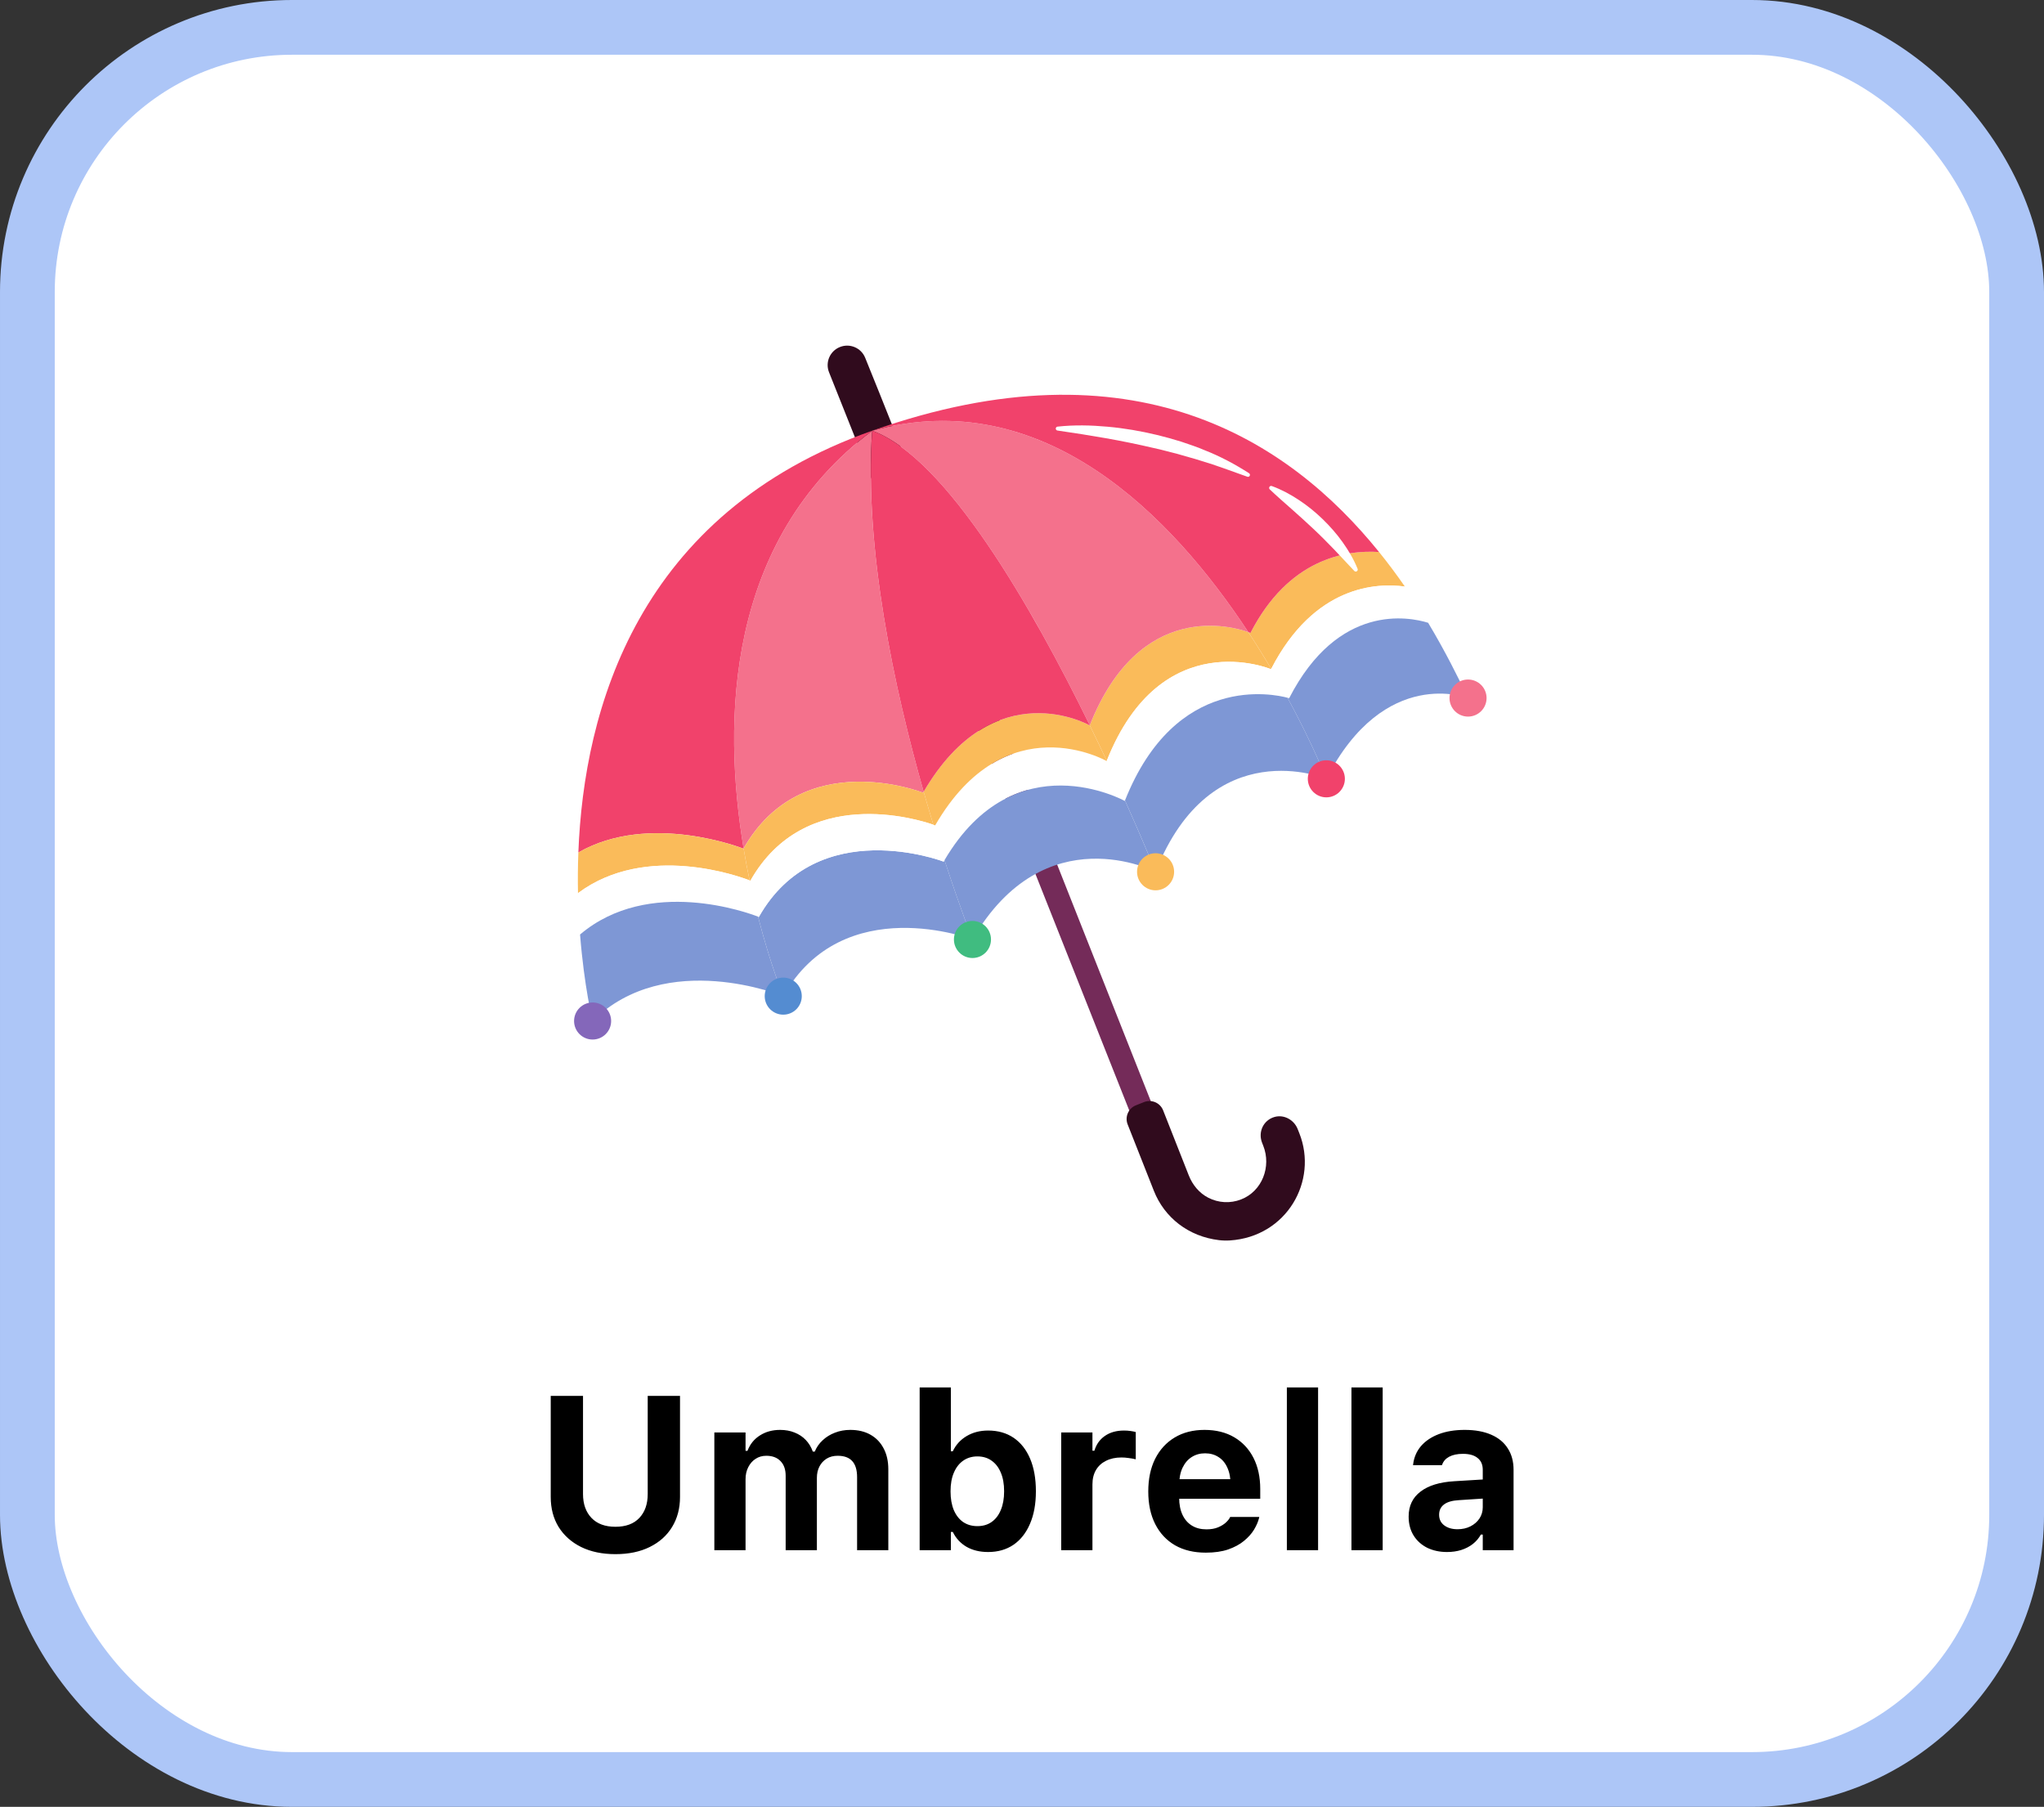 <svg width="112" height="99" viewBox="0 0 112 99" fill="none" xmlns="http://www.w3.org/2000/svg">
<rect x="0" y="0" width="112" height="99" fill="#333333" stroke="none"/>
<rect x="1.5" y="1.5" width="109" height="96" rx="14.5" fill="white" stroke="#ADC6F7" stroke-width="3"/>
<path d="M49.306 25.616L48.082 26.103C51.258 34.085 56.763 47.929 62.102 61.411L63.296 60.936C55.681 41.69 51.554 31.273 49.306 25.616Z" fill="#742B59"/>
<path d="M47.406 19.6C47.184 19.057 46.566 18.796 46.021 19.015L46.02 19.015C45.475 19.234 45.209 19.851 45.426 20.397C45.872 21.516 46.679 23.542 47.752 26.234L49.745 25.442C48.435 22.146 47.761 20.466 47.406 19.6Z" fill="#300B1D"/>
<path d="M69.83 61.202C69.228 61.377 68.92 62.023 69.158 62.621L69.218 62.773C69.675 63.922 69.157 65.273 68.003 65.719C67.416 65.947 66.772 65.914 66.205 65.624C65.712 65.371 65.344 64.922 65.14 64.406C64.658 63.184 64.189 61.995 63.733 60.837C63.569 60.422 63.1 60.22 62.685 60.385L62.241 60.562C61.828 60.726 61.626 61.195 61.789 61.608C62.27 62.826 62.749 64.039 63.225 65.245C63.805 66.716 65.128 67.753 66.803 67.95C67.001 67.973 67.202 67.978 67.402 67.965C70.502 67.758 72.237 64.709 71.195 62.088L71.105 61.861C70.904 61.355 70.354 61.05 69.83 61.202Z" fill="#300B1D"/>
<path d="M51.706 47.21C51.706 47.21 44.805 44.552 41.581 50.242C41.581 50.242 41.563 50.234 41.537 50.224C42.222 52.883 42.918 54.58 42.918 54.58C46.22 48.754 53.287 51.476 53.287 51.476C53.287 51.476 52.623 49.799 51.755 47.128C51.738 47.156 51.722 47.182 51.706 47.21Z" fill="#7E97D5"/>
<path d="M40.745 46.489C43.971 40.815 50.58 43.435 50.58 43.435L50.612 43.381C49.003 37.729 47.344 30.069 47.79 23.6C39.759 29.636 39.584 39.512 40.745 46.489Z" fill="#F4718C"/>
<path d="M51.144 45.187C50.969 44.613 50.791 44.009 50.612 43.381L50.58 43.434C50.58 43.434 43.972 40.815 40.745 46.489C40.846 47.095 40.957 47.679 41.074 48.237C41.1 48.247 41.117 48.254 41.117 48.254C44.119 42.958 50.304 44.895 51.144 45.187Z" fill="#FABB5A"/>
<path d="M41.117 48.255C41.117 48.255 41.099 48.247 41.073 48.237C41.221 48.945 41.378 49.61 41.536 50.224C41.562 50.234 41.58 50.241 41.58 50.241C44.804 44.552 51.705 47.209 51.705 47.209C51.721 47.181 51.738 47.155 51.754 47.128C51.559 46.529 51.354 45.879 51.144 45.187C50.303 44.895 44.118 42.958 41.117 48.255Z" fill="white"/>
<path d="M40.738 46.5L40.745 46.489C39.584 39.512 39.759 29.636 47.79 23.599C34.941 28.135 31.992 38.849 31.691 46.709C35.609 44.46 40.738 46.5 40.738 46.5Z" fill="#F1426B"/>
<path d="M41.073 48.237C40.956 47.679 40.845 47.096 40.745 46.489L40.737 46.501C40.737 46.501 35.608 44.46 31.691 46.709C31.661 47.481 31.657 48.227 31.671 48.936C35.42 46.138 40.574 48.043 41.073 48.237Z" fill="#FABB5A"/>
<path d="M41.536 50.224C41.378 49.61 41.221 48.945 41.073 48.237C40.574 48.043 35.42 46.138 31.671 48.936C31.688 49.743 31.729 50.502 31.784 51.203C35.553 48.004 41.02 50.023 41.536 50.224Z" fill="white"/>
<path d="M31.784 51.203C32.01 54.071 32.471 55.943 32.471 55.943C36.518 51.95 42.918 54.58 42.918 54.58C42.918 54.58 42.221 52.883 41.536 50.224C41.02 50.023 35.553 48.005 31.784 51.203Z" fill="#7E97D5"/>
<path d="M59.713 39.74C60.041 40.41 60.352 41.061 60.644 41.683C63.638 34.143 69.644 36.666 69.644 36.666L69.654 36.648C69.27 35.998 68.853 35.322 68.4 34.634C67.561 34.331 62.454 32.821 59.713 39.74Z" fill="#FABB5A"/>
<path d="M60.645 41.683C61.008 42.459 61.342 43.19 61.642 43.858C64.425 36.863 69.802 38.03 70.55 38.231C70.277 37.728 69.977 37.197 69.654 36.648L69.644 36.666C69.644 36.666 63.638 34.143 60.645 41.683Z" fill="white"/>
<path d="M59.713 39.74C62.454 32.821 67.562 34.332 68.4 34.634C64.247 28.323 57.195 21.001 47.79 23.599C51.861 25.086 56.56 33.296 59.713 39.74Z" fill="#F4718C"/>
<path d="M61.643 43.858C62.692 46.198 63.32 47.766 63.32 47.766C66.383 40.024 72.677 42.672 72.677 42.672C72.677 42.672 71.949 40.809 70.55 38.23C69.802 38.03 64.425 36.862 61.643 43.858Z" fill="#7E97D5"/>
<path d="M68.519 34.68C68.519 34.68 68.477 34.662 68.4 34.634C68.853 35.323 69.271 35.998 69.655 36.648C72.026 32.051 75.456 31.928 76.979 32.138C76.544 31.509 76.073 30.874 75.565 30.245C73.718 30.125 70.604 30.622 68.519 34.68Z" fill="#FABB5A"/>
<path d="M78.254 34.124C77.867 33.476 77.443 32.81 76.978 32.138C75.456 31.928 72.026 32.051 69.654 36.649C69.978 37.197 70.277 37.728 70.55 38.231C70.607 38.246 70.638 38.256 70.638 38.256C73.329 33.019 77.219 33.802 78.254 34.124Z" fill="white"/>
<path d="M78.254 34.123C77.219 33.802 73.329 33.019 70.638 38.256C70.638 38.256 70.607 38.246 70.55 38.231C71.948 40.809 72.677 42.672 72.677 42.672C75.88 36.438 80.441 38.248 80.441 38.248C79.896 37.103 79.18 35.667 78.254 34.123Z" fill="#7E97D5"/>
<path d="M68.4 34.634C68.477 34.662 68.519 34.68 68.519 34.68C70.604 30.622 73.718 30.125 75.564 30.245C70.62 24.12 62.121 18.541 47.79 23.6C57.195 21.001 64.247 28.323 68.4 34.634Z" fill="#F1426B"/>
<path d="M60.638 41.699C60.638 41.699 55.114 38.535 51.242 45.223C51.242 45.223 51.206 45.209 51.144 45.188C51.354 45.879 51.559 46.529 51.754 47.128C55.629 40.551 61.631 43.885 61.631 43.885L61.642 43.858C61.342 43.19 61.008 42.459 60.645 41.683L60.638 41.699Z" fill="white"/>
<path d="M51.242 45.223C55.114 38.535 60.638 41.699 60.638 41.699L60.644 41.683C60.352 41.061 60.041 40.41 59.713 39.74L59.711 39.746C59.711 39.746 54.481 36.764 50.611 43.381C50.79 44.009 50.969 44.613 51.143 45.187C51.206 45.209 51.242 45.223 51.242 45.223Z" fill="#FABB5A"/>
<path d="M50.612 43.381C54.482 36.764 59.711 39.746 59.711 39.746L59.714 39.74C56.56 33.296 51.862 25.086 47.791 23.599C47.345 30.068 49.003 37.728 50.612 43.381Z" fill="#F1426B"/>
<path d="M61.631 43.885C61.631 43.885 55.629 40.551 51.754 47.128C52.623 49.799 53.286 51.476 53.286 51.476C57.252 44.626 63.319 47.767 63.319 47.767C63.319 47.767 62.692 46.198 61.642 43.858L61.631 43.885Z" fill="#7E97D5"/>
<path d="M33.487 55.943C33.487 56.503 33.032 56.958 32.471 56.958C31.911 56.958 31.456 56.503 31.456 55.943C31.456 55.382 31.911 54.927 32.471 54.927C33.032 54.927 33.487 55.382 33.487 55.943Z" fill="#8467BA"/>
<path d="M43.933 54.58C43.933 55.141 43.479 55.595 42.918 55.595C42.357 55.595 41.902 55.141 41.902 54.58C41.902 54.019 42.357 53.564 42.918 53.564C43.479 53.564 43.933 54.019 43.933 54.58Z" fill="#548CD1"/>
<path d="M54.301 51.475C54.301 52.036 53.847 52.491 53.286 52.491C52.725 52.491 52.27 52.036 52.27 51.475C52.27 50.914 52.725 50.46 53.286 50.46C53.847 50.46 54.301 50.914 54.301 51.475Z" fill="#40BC80"/>
<path d="M64.335 47.766C64.335 48.327 63.88 48.782 63.319 48.782C62.758 48.782 62.304 48.327 62.304 47.766C62.304 47.206 62.758 46.751 63.319 46.751C63.88 46.751 64.335 47.206 64.335 47.766Z" fill="#FABB5A"/>
<path d="M73.692 42.672C73.692 43.233 73.237 43.688 72.677 43.688C72.116 43.688 71.661 43.233 71.661 42.672C71.661 42.111 72.116 41.657 72.677 41.657C73.237 41.657 73.692 42.111 73.692 42.672Z" fill="#F1426B"/>
<path d="M81.456 38.247C81.456 38.808 81.001 39.263 80.44 39.263C79.879 39.263 79.425 38.808 79.425 38.247C79.425 37.687 79.879 37.232 80.44 37.232C81.001 37.232 81.456 37.687 81.456 38.247Z" fill="#F4718C"/>
<path d="M69.689 26.631C70.216 26.822 70.708 27.088 71.173 27.396C71.638 27.703 72.074 28.056 72.475 28.445C72.876 28.834 73.248 29.255 73.571 29.711C73.895 30.165 74.18 30.649 74.389 31.167C74.412 31.223 74.385 31.287 74.329 31.309C74.287 31.327 74.239 31.315 74.209 31.283L73.098 30.102C72.726 29.718 72.354 29.34 71.966 28.977C71.58 28.613 71.185 28.258 70.785 27.903C70.384 27.548 69.977 27.196 69.576 26.814C69.532 26.772 69.531 26.703 69.572 26.659C69.603 26.627 69.649 26.617 69.689 26.631Z" fill="white"/>
<path d="M57.946 23.376C58.862 23.275 59.778 23.297 60.688 23.38C61.599 23.461 62.503 23.616 63.393 23.831C63.838 23.937 64.279 24.062 64.717 24.197C65.149 24.349 65.588 24.482 66.008 24.668C66.86 25.001 67.673 25.437 68.441 25.928C68.491 25.96 68.506 26.027 68.474 26.077C68.446 26.12 68.394 26.137 68.347 26.12L68.343 26.119C67.489 25.819 66.659 25.496 65.801 25.245C65.59 25.175 65.375 25.114 65.16 25.055L64.519 24.871C64.085 24.769 63.659 24.638 63.223 24.549C62.356 24.346 61.483 24.167 60.604 24.012C59.724 23.857 58.838 23.718 57.948 23.59L57.943 23.59C57.884 23.582 57.843 23.527 57.852 23.468C57.859 23.419 57.899 23.381 57.946 23.376Z" fill="white"/>
<path d="M33.722 85.154C34.448 85.154 35.075 85.023 35.602 84.762C36.134 84.5 36.542 84.135 36.827 83.666C37.116 83.193 37.261 82.644 37.261 82.019V76.482H35.491V81.861C35.491 82.408 35.339 82.844 35.034 83.168C34.73 83.492 34.292 83.654 33.722 83.654C33.155 83.654 32.718 83.492 32.409 83.168C32.101 82.844 31.946 82.408 31.946 81.861V76.482H30.177V82.019C30.177 82.648 30.321 83.197 30.61 83.666C30.903 84.135 31.314 84.5 31.841 84.762C32.372 85.023 32.999 85.154 33.722 85.154ZM39.142 84.938H40.852V81.047C40.852 80.801 40.901 80.582 40.999 80.391C41.097 80.195 41.23 80.043 41.398 79.934C41.569 79.82 41.767 79.764 41.989 79.764C42.321 79.764 42.581 79.861 42.769 80.057C42.956 80.248 43.05 80.516 43.05 80.859V84.938H44.761V80.971C44.761 80.736 44.808 80.529 44.901 80.35C44.995 80.17 45.126 80.027 45.294 79.922C45.466 79.816 45.667 79.764 45.898 79.764C46.257 79.764 46.524 79.861 46.7 80.057C46.876 80.252 46.964 80.545 46.964 80.936V84.938H48.675V80.508C48.675 80.062 48.589 79.68 48.417 79.359C48.249 79.035 48.009 78.785 47.696 78.609C47.388 78.434 47.019 78.346 46.589 78.346C46.288 78.346 46.009 78.397 45.751 78.498C45.493 78.596 45.269 78.734 45.077 78.914C44.886 79.09 44.741 79.297 44.644 79.535H44.538C44.448 79.285 44.319 79.072 44.151 78.897C43.983 78.721 43.78 78.586 43.542 78.492C43.304 78.394 43.038 78.346 42.745 78.346C42.323 78.346 41.954 78.447 41.638 78.65C41.321 78.85 41.095 79.131 40.958 79.494H40.852V78.486H39.142V84.938ZM54.142 85.037C54.681 85.037 55.145 84.904 55.536 84.639C55.927 84.369 56.227 83.986 56.438 83.49C56.653 82.994 56.761 82.402 56.761 81.715V81.703C56.761 81.012 56.655 80.418 56.444 79.922C56.233 79.426 55.933 79.045 55.542 78.779C55.151 78.514 54.685 78.381 54.142 78.381C53.7 78.381 53.308 78.482 52.964 78.686C52.624 78.889 52.372 79.166 52.208 79.518H52.102V76.019H50.392V84.938H52.102V83.936H52.208C52.376 84.283 52.626 84.555 52.958 84.75C53.29 84.941 53.685 85.037 54.142 85.037ZM53.556 83.619C53.255 83.619 52.993 83.543 52.77 83.391C52.552 83.238 52.382 83.019 52.261 82.734C52.144 82.449 52.085 82.111 52.085 81.721V81.709C52.085 81.311 52.145 80.971 52.267 80.689C52.388 80.404 52.558 80.186 52.776 80.033C52.999 79.877 53.259 79.799 53.556 79.799C53.86 79.799 54.12 79.877 54.335 80.033C54.554 80.186 54.722 80.404 54.839 80.689C54.96 80.971 55.02 81.309 55.02 81.703V81.715C55.02 82.109 54.96 82.449 54.839 82.734C54.722 83.019 54.554 83.238 54.335 83.391C54.12 83.543 53.86 83.619 53.556 83.619ZM58.149 84.938H59.86V81.328C59.86 81.023 59.925 80.762 60.054 80.543C60.183 80.324 60.366 80.156 60.605 80.039C60.843 79.918 61.124 79.857 61.448 79.857C61.581 79.857 61.712 79.867 61.841 79.887C61.974 79.902 62.105 79.926 62.233 79.957V78.463C62.148 78.439 62.048 78.42 61.935 78.404C61.825 78.389 61.712 78.381 61.595 78.381C61.177 78.381 60.827 78.478 60.546 78.674C60.265 78.865 60.071 79.137 59.966 79.488H59.86V78.486H58.149V84.938ZM66.071 85.072C66.544 85.072 66.952 85.014 67.296 84.897C67.644 84.775 67.933 84.619 68.163 84.428C68.397 84.236 68.581 84.031 68.714 83.812C68.847 83.59 68.939 83.377 68.989 83.174L69.001 83.115H67.407L67.39 83.15C67.351 83.232 67.276 83.324 67.167 83.426C67.061 83.523 66.921 83.609 66.745 83.684C66.569 83.758 66.356 83.795 66.106 83.795C65.798 83.795 65.532 83.727 65.31 83.59C65.087 83.453 64.915 83.256 64.794 82.998C64.673 82.74 64.612 82.43 64.612 82.066V81.375C64.612 81 64.673 80.684 64.794 80.426C64.919 80.164 65.087 79.967 65.298 79.834C65.513 79.697 65.757 79.629 66.03 79.629C66.308 79.629 66.55 79.695 66.757 79.828C66.968 79.957 67.132 80.15 67.249 80.408C67.37 80.666 67.431 80.988 67.431 81.375V82.061L68.233 81.047H63.774V82.119H69.054V81.586C69.054 80.934 68.931 80.365 68.685 79.881C68.439 79.397 68.087 79.019 67.63 78.75C67.173 78.481 66.63 78.346 66.001 78.346C65.376 78.346 64.831 78.484 64.366 78.762C63.905 79.039 63.548 79.43 63.294 79.934C63.044 80.438 62.919 81.031 62.919 81.715V81.721C62.919 82.412 63.046 83.008 63.3 83.508C63.554 84.008 63.915 84.394 64.384 84.668C64.856 84.938 65.419 85.072 66.071 85.072ZM70.513 84.938H72.224V76.019H70.513V84.938ZM74.052 84.938H75.763V76.019H74.052V84.938ZM79.29 85.037C79.571 85.037 79.831 85 80.069 84.926C80.311 84.848 80.522 84.738 80.702 84.598C80.886 84.453 81.032 84.281 81.142 84.082H81.247V84.938H82.935V80.531C82.935 80.074 82.829 79.684 82.618 79.359C82.411 79.031 82.108 78.781 81.71 78.609C81.311 78.434 80.827 78.346 80.257 78.346C79.718 78.346 79.243 78.424 78.833 78.58C78.427 78.736 78.103 78.955 77.86 79.236C77.622 79.518 77.48 79.848 77.433 80.227L77.427 80.279H79.009L79.02 80.256C79.087 80.064 79.216 79.918 79.407 79.816C79.603 79.711 79.855 79.658 80.163 79.658C80.515 79.658 80.782 79.734 80.966 79.887C81.153 80.035 81.247 80.25 81.247 80.531V82.588C81.247 82.814 81.186 83.019 81.065 83.203C80.944 83.383 80.78 83.525 80.573 83.631C80.366 83.736 80.13 83.789 79.864 83.789C79.567 83.789 79.325 83.719 79.138 83.578C78.95 83.438 78.856 83.244 78.856 82.998V82.986C78.856 82.752 78.946 82.566 79.126 82.43C79.306 82.293 79.579 82.215 79.946 82.195L82.091 82.055V81.012L79.689 81.158C78.888 81.205 78.27 81.394 77.837 81.727C77.403 82.055 77.186 82.51 77.186 83.092V83.103C77.186 83.494 77.276 83.836 77.456 84.129C77.636 84.418 77.884 84.643 78.2 84.803C78.52 84.959 78.884 85.037 79.29 85.037Z" fill="black"/>
</svg>
